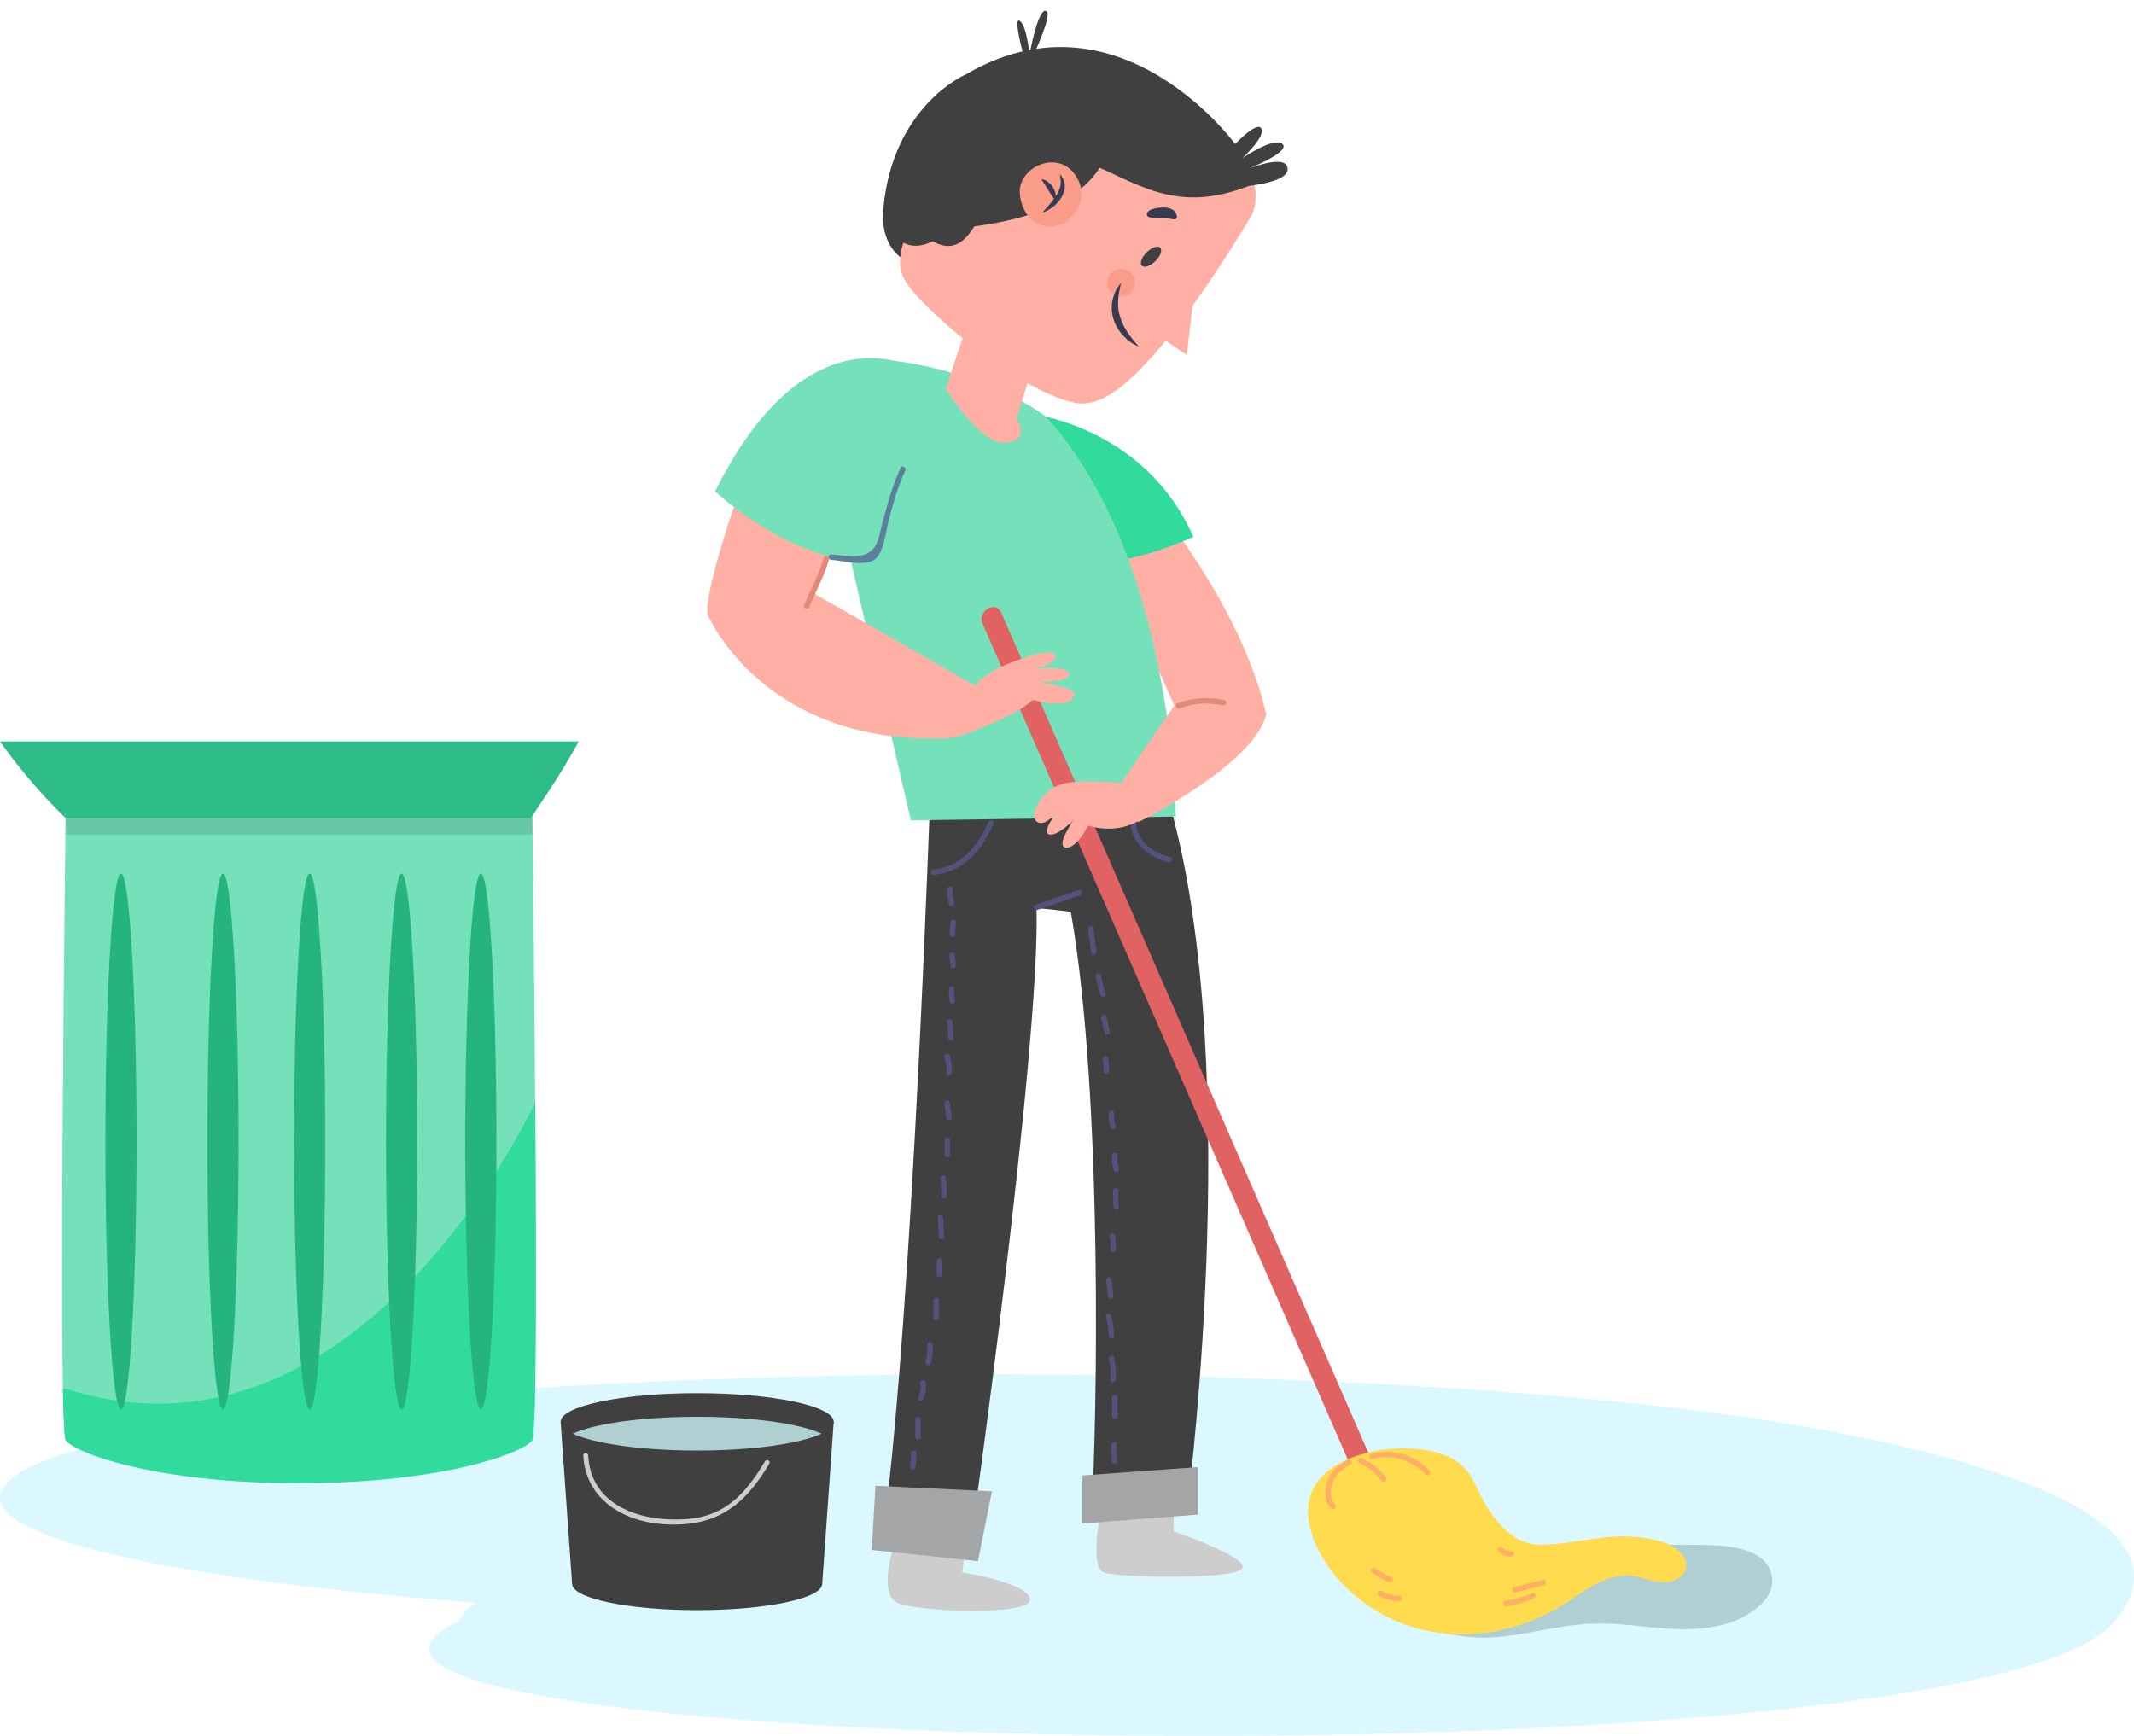<svg width="118" height="96" viewBox="0 0 118 96" fill="none" xmlns="http://www.w3.org/2000/svg">
<path d="M93.173 77.93C83.286 76.732 69.771 76 54.877 76C24.575 76 0 79.048 0 82.812C0 85.281 10.557 87.437 26.369 88.635C25.59 88.997 25.57 89.544 25.166 89.753C10.814 97.153 108.817 98.963 116.85 89.753C124.293 81.228 93.163 77.938 93.163 77.938L93.173 77.93Z" fill="#4DDBFF" fill-opacity="0.2"/>
<path d="M57.105 3.186C57.114 3.073 58.274 0.715 57.826 0.602C57.377 0.489 56.926 3.036 56.926 3.036C56.926 3.036 56.785 1.414 56.389 1.157C55.99 0.9 56.628 3.186 56.628 3.186H57.107H57.105ZM53.369 4.136C53.369 4.136 49.392 5.842 48.85 11.472C48.307 17.1 57.105 14.572 57.105 14.572L53.367 4.138L53.369 4.136Z" fill="#404040"/>
<path d="M63.49 27.389C63.49 27.389 68.598 33.293 70.015 39.502C67.526 40.07 65.878 39.911 65.878 39.911L64.936 39.014L60.031 28.029L63.488 27.391L63.49 27.389Z" fill="#FFAFA3"/>
<path d="M56.802 22.854C56.802 22.854 63.249 23.47 65.987 29.694C60.44 32.071 59.892 30.51 59.892 30.51L56.802 22.854Z" fill="#31DB9D"/>
<path d="M82.385 90.558C84.296 90.464 86.158 89.857 88.069 89.789C89.617 89.735 91.158 90.037 92.706 90.092C94.254 90.146 95.9 89.918 97.113 88.953C97.65 88.525 98.092 87.934 97.983 87.207C97.716 85.403 94.957 85.44 93.603 85.437C92.147 85.435 90.701 85.405 89.251 85.366C87.222 85.311 85.263 85.35 83.28 85.823C81.745 86.184 79.017 86.837 78.392 88.559C77.733 90.377 81.281 90.612 82.38 90.558H82.385Z" fill="#AFCFD3"/>
<path d="M51.458 43.344C51.458 43.344 50.498 72.092 48.861 84.606C51.989 85.459 53.696 85.174 53.696 85.174C53.696 85.174 57.527 57.967 57.314 50.217C59.101 50.391 57.821 50.265 59.21 50.424C61.024 60.754 60.636 79.026 60.381 83.114C63.44 83.186 65.715 82.76 65.715 82.76C65.715 82.76 68.937 57.626 64.339 43.346C59.101 42.63 51.46 43.346 51.46 43.346L51.458 43.344Z" fill="#404040"/>
<path d="M69.349 10.162C65.384 11.831 60.969 9.021 59.023 7.429C56.624 9.848 52.775 10.649 51.355 10.521C50.215 12.761 49.215 14.198 50.11 15.622C51.048 17.113 56.184 21.556 59.395 22.27C60.945 22.614 62.628 21.06 64.457 18.844L65.624 19.63L65.942 16.913C67.285 15.053 68.428 13.188 69.083 12.125C69.475 11.488 69.516 10.817 69.351 10.162H69.349Z" fill="#FFAFA3"/>
<path d="M60.808 9.278C63.249 10.357 65.386 11.831 69.349 10.162C68.794 7.954 65.87 5.921 65.87 5.921L62.376 4.138C62.376 4.138 58.882 4.279 55.385 5.921C53.765 6.68 50.748 10.828 49.762 12.763C53.837 12.772 59.021 12.132 60.806 9.28L60.808 9.278ZM63.886 14.442C63.606 14.716 63.273 14.829 63.14 14.694C63.007 14.559 63.127 14.226 63.408 13.952C63.688 13.678 64.022 13.564 64.154 13.699C64.287 13.834 64.167 14.167 63.886 14.442Z" fill="#404040"/>
<path d="M57.837 23.043C57.837 23.043 54.434 20.333 48.294 19.828C43.178 25.564 46.657 29.326 46.657 29.326L50.365 45.367L65.014 45.16C65.014 45.16 64.923 30.841 57.839 23.043H57.837Z" fill="#75E1BA"/>
<path d="M60.967 82.993C60.967 82.993 60.155 86.648 61.03 86.957C61.905 87.266 68.552 87.368 68.707 86.7C68.861 86.029 64.894 84.691 64.894 84.691V82.474L60.967 82.993ZM49.44 85.461C49.44 85.461 48.532 88.12 49.614 88.633C50.696 89.149 57.064 89.376 56.959 88.448C56.857 87.521 53.212 86.957 53.212 86.957L53.456 84.832L49.437 85.459L49.44 85.461Z" fill="#CDCDCD"/>
<path d="M54.331 34.49C60.595 48.826 66.858 63.162 73.121 77.495L75.786 83.596C76.093 84.301 77.125 83.691 76.82 82.99C70.557 68.654 64.294 54.319 58.03 39.985L55.365 33.885C55.059 33.179 54.027 33.789 54.331 34.49Z" fill="#E16262"/>
<path d="M48.41 82.165L54.849 82.474L54.077 86.336L48.203 85.718L48.41 82.165ZM59.846 81.597L66.233 81.133V83.761L59.846 84.251V81.597Z" fill="#A4A5A6"/>
<path d="M62.755 15.635C62.755 16.057 62.413 16.399 61.988 16.399C61.566 16.399 61.224 16.057 61.224 15.635C61.224 15.212 61.566 14.868 61.988 14.868C62.41 14.868 62.755 15.21 62.755 15.635Z" fill="#F99C89"/>
<path d="M62.977 19.168C62.513 18.663 62.123 18.136 61.942 17.54C61.844 17.246 61.807 16.934 61.829 16.616C61.834 16.297 61.921 15.979 61.99 15.637C61.775 15.905 61.594 16.22 61.527 16.575C61.474 16.749 61.481 16.932 61.472 17.115C61.492 17.296 61.511 17.481 61.57 17.653C61.681 18.001 61.871 18.319 62.117 18.576C62.36 18.833 62.65 19.046 62.977 19.166V19.168Z" fill="#363B50"/>
<path d="M54.647 45.462C54.103 46.777 53.119 47.97 51.608 48.081C51.416 48.094 51.416 48.395 51.608 48.38C53.267 48.258 54.336 46.991 54.934 45.541C55.008 45.362 54.719 45.286 54.645 45.46L54.647 45.462ZM64.694 47.4C63.76 47.15 62.837 46.538 62.824 45.469C62.822 45.277 62.524 45.275 62.526 45.469C62.539 46.673 63.547 47.402 64.616 47.687C64.803 47.737 64.881 47.448 64.696 47.398L64.694 47.4ZM52.762 49.928C52.686 49.673 52.659 49.42 52.679 49.155C52.694 48.963 52.396 48.963 52.381 49.155C52.357 49.444 52.389 49.729 52.474 50.008C52.531 50.191 52.818 50.113 52.764 49.928H52.762ZM52.572 50.975C52.525 51.21 52.505 51.443 52.522 51.682C52.535 51.874 52.836 51.874 52.821 51.682C52.805 51.469 52.816 51.262 52.86 51.053C52.899 50.866 52.609 50.785 52.57 50.972L52.572 50.975ZM52.777 52.788C52.751 52.599 52.464 52.679 52.487 52.869L52.566 53.444C52.592 53.633 52.879 53.552 52.855 53.363L52.777 52.788ZM52.777 54.691C52.797 54.499 52.496 54.502 52.479 54.691C52.455 54.93 52.47 55.166 52.516 55.401C52.553 55.59 52.84 55.51 52.805 55.32C52.764 55.109 52.76 54.902 52.779 54.689L52.777 54.691ZM52.668 56.507C52.655 56.315 52.355 56.315 52.37 56.507C52.389 56.809 52.411 57.11 52.431 57.412C52.444 57.604 52.742 57.604 52.729 57.412C52.709 57.11 52.688 56.809 52.668 56.507ZM52.516 58.379C52.461 58.196 52.172 58.274 52.226 58.459C52.311 58.742 52.346 59.028 52.328 59.324C52.318 59.515 52.618 59.515 52.627 59.324C52.644 59.004 52.605 58.688 52.514 58.381L52.516 58.379ZM52.509 60.954C52.481 60.765 52.194 60.845 52.22 61.035C52.259 61.305 52.298 61.575 52.337 61.843C52.365 62.032 52.653 61.951 52.627 61.762C52.588 61.492 52.548 61.222 52.509 60.954ZM52.235 63.044V63.856C52.235 64.048 52.533 64.05 52.533 63.856V63.044C52.533 62.853 52.235 62.85 52.235 63.044ZM52.283 65.106C52.252 64.916 51.963 64.997 51.993 65.186C52.045 65.504 52.059 65.824 52.041 66.149C52.03 66.34 52.331 66.34 52.339 66.149C52.359 65.798 52.337 65.454 52.281 65.108L52.283 65.106ZM52.154 67.34C52.144 67.148 51.845 67.146 51.856 67.34C51.876 67.69 51.893 68.038 51.913 68.389C51.924 68.581 52.222 68.583 52.211 68.389C52.191 68.038 52.174 67.69 52.154 67.34ZM51.804 69.728V70.492C51.804 70.683 52.102 70.686 52.102 70.492V69.728C52.102 69.536 51.804 69.534 51.804 69.728ZM51.614 71.922V72.878C51.614 73.07 51.913 73.072 51.913 72.878V71.922C51.913 71.731 51.614 71.728 51.614 71.922ZM51.279 74.358C51.294 74.685 51.264 75.003 51.181 75.319C51.133 75.506 51.423 75.584 51.471 75.399C51.558 75.057 51.595 74.711 51.577 74.358C51.569 74.167 51.268 74.165 51.279 74.358ZM51.192 76.459C51.168 76.272 50.868 76.268 50.894 76.459C50.931 76.731 50.898 76.995 50.783 77.245C50.702 77.419 50.961 77.572 51.042 77.395C51.181 77.097 51.236 76.786 51.194 76.457L51.192 76.459ZM50.611 78.51V79.466C50.611 79.657 50.909 79.659 50.909 79.466V78.51C50.909 78.318 50.611 78.316 50.611 78.51ZM50.376 80.371C50.376 80.613 50.358 80.855 50.321 81.094C50.293 81.284 50.58 81.364 50.611 81.175C50.652 80.909 50.676 80.644 50.676 80.374C50.676 80.182 50.378 80.18 50.378 80.374L50.376 80.371ZM59.639 49.224C58.849 49.494 58.059 49.762 57.268 50.032C57.088 50.093 57.166 50.383 57.349 50.322C58.139 50.052 58.929 49.784 59.72 49.514C59.9 49.453 59.824 49.163 59.639 49.224ZM60.453 51.31C60.427 51.121 60.138 51.201 60.164 51.391C60.222 51.822 60.283 52.251 60.342 52.681C60.368 52.871 60.658 52.79 60.632 52.601C60.573 52.17 60.512 51.741 60.453 51.31ZM61.135 54.933C61.024 54.606 60.939 54.275 60.88 53.935C60.847 53.746 60.558 53.827 60.59 54.016C60.649 54.356 60.734 54.687 60.845 55.013C60.906 55.194 61.196 55.118 61.135 54.933ZM61.361 57.038C61.3 56.766 61.239 56.496 61.18 56.224C61.139 56.036 60.849 56.115 60.891 56.304C60.952 56.576 61.013 56.846 61.072 57.118C61.113 57.306 61.403 57.227 61.361 57.038ZM61.263 58.518C61.224 58.329 60.934 58.409 60.974 58.599C61.017 58.808 61.028 59.015 61.015 59.228C61.002 59.419 61.302 59.419 61.313 59.228C61.328 58.988 61.311 58.755 61.261 58.52L61.263 58.518ZM61.692 62.289C61.614 62.051 61.585 61.814 61.603 61.564C61.616 61.372 61.318 61.372 61.304 61.564C61.285 61.838 61.32 62.106 61.405 62.367C61.463 62.55 61.753 62.472 61.694 62.287L61.692 62.289ZM61.877 64.629C61.799 64.39 61.773 64.155 61.797 63.902C61.816 63.71 61.516 63.713 61.498 63.902C61.472 64.176 61.503 64.446 61.59 64.707C61.651 64.89 61.94 64.812 61.879 64.627L61.877 64.629ZM61.847 65.861C61.86 65.67 61.559 65.67 61.548 65.861C61.529 66.151 61.535 66.436 61.568 66.724C61.59 66.913 61.888 66.915 61.866 66.724C61.834 66.436 61.827 66.151 61.847 65.861ZM61.646 68.304C61.609 68.115 61.32 68.195 61.357 68.385C61.405 68.626 61.416 68.864 61.396 69.107C61.381 69.299 61.681 69.299 61.694 69.107C61.716 68.835 61.696 68.572 61.644 68.304H61.646ZM61.468 70.777C61.448 70.588 61.148 70.586 61.169 70.777C61.202 71.08 61.233 71.382 61.265 71.685C61.285 71.874 61.585 71.877 61.564 71.685C61.531 71.382 61.5 71.08 61.468 70.777ZM61.44 72.747C61.389 72.562 61.102 72.641 61.15 72.828C61.241 73.174 61.296 73.522 61.309 73.882C61.318 74.073 61.616 74.075 61.607 73.882C61.592 73.499 61.535 73.12 61.437 72.75L61.44 72.747ZM61.605 75.079C61.566 74.89 61.276 74.97 61.315 75.159C61.396 75.543 61.42 75.924 61.396 76.313C61.383 76.505 61.683 76.505 61.694 76.313C61.722 75.898 61.69 75.488 61.605 75.079ZM61.494 77.269V78.318C61.494 78.51 61.792 78.512 61.792 78.318V77.269C61.792 77.078 61.494 77.075 61.494 77.269ZM61.751 79.895C61.764 79.703 61.466 79.703 61.453 79.895C61.431 80.199 61.44 80.5 61.479 80.805C61.503 80.994 61.803 80.996 61.777 80.805C61.738 80.502 61.729 80.199 61.751 79.895Z" fill="#52527C"/>
<path d="M81.873 82.707C81.629 82.218 81.423 81.697 81.066 81.281C80.452 80.563 79.476 80.258 78.538 80.149C77.388 80.017 76.213 80.132 75.111 80.483C74.04 80.824 72.974 81.46 72.54 82.498C72.098 83.55 72.405 84.773 72.936 85.784C74.14 88.08 76.474 89.713 79.021 90.212C81.566 90.71 84.279 90.112 86.471 88.723C87.625 87.993 88.796 87.007 90.155 87.138C90.736 87.192 91.282 87.456 91.864 87.499C92.445 87.545 93.135 87.26 93.229 86.685C93.32 86.132 92.815 85.657 92.303 85.424C91.731 85.163 91.1 85.056 90.473 84.998C88.624 84.823 86.939 85.424 85.139 85.427C83.617 85.429 82.496 83.948 81.875 82.707H81.873Z" fill="#FFDB4D"/>
<path d="M74.519 80.726C74.01 81.009 73.52 81.412 73.368 82C73.25 82.45 73.235 83.121 73.635 83.43C73.788 83.548 73.938 83.289 73.785 83.171C73.457 82.918 73.598 82.096 73.77 81.789C73.973 81.427 74.314 81.181 74.669 80.985C74.837 80.892 74.687 80.633 74.519 80.726ZM79.052 81.342C78.218 80.445 76.997 80.093 75.812 80.402C75.625 80.45 75.706 80.739 75.893 80.691C76.979 80.408 78.079 80.733 78.841 81.556C78.971 81.697 79.182 81.486 79.052 81.344V81.342ZM76.614 81.68C76.265 81.238 75.825 80.887 75.316 80.646C75.142 80.563 74.992 80.822 75.166 80.905C75.656 81.135 76.069 81.466 76.404 81.891C76.524 82.041 76.733 81.83 76.616 81.68H76.614ZM77.362 88.244C77.012 88.252 76.688 88.165 76.389 87.98C76.224 87.878 76.074 88.137 76.239 88.239C76.581 88.448 76.964 88.553 77.365 88.544C77.556 88.54 77.558 88.239 77.365 88.246L77.362 88.244ZM76.914 87.199C76.6 87.122 76.309 86.887 76.034 86.724C75.869 86.626 75.716 86.883 75.884 86.983C76.182 87.159 76.494 87.403 76.836 87.488C77.023 87.534 77.103 87.246 76.916 87.199H76.914ZM84.721 88.106C84.259 88.324 83.774 88.463 83.269 88.522C83.079 88.544 83.077 88.844 83.269 88.82C83.83 88.755 84.362 88.605 84.871 88.365C85.045 88.283 84.893 88.026 84.721 88.106ZM85.293 87.366C84.775 87.503 84.257 87.638 83.737 87.775C83.55 87.823 83.63 88.113 83.817 88.065C84.335 87.928 84.854 87.793 85.374 87.656C85.561 87.606 85.481 87.318 85.293 87.366ZM83.563 85.784C83.373 85.781 83.212 85.718 83.073 85.59C82.931 85.459 82.72 85.67 82.862 85.801C83.06 85.984 83.293 86.077 83.563 86.082C83.754 86.084 83.756 85.786 83.563 85.784Z" fill="#FFAF64"/>
<path d="M64.936 39.014L61.99 43.309L62.935 45.473C62.935 45.473 69.381 42.267 70.013 39.504C68.746 36.051 64.934 39.016 64.934 39.016L64.936 39.014ZM57.475 37.712C57.475 37.712 59.143 37.754 59.101 37.253C59.06 36.752 57.107 37.002 57.107 37.002C57.107 37.002 58.603 36.717 58.311 36.214C58.019 35.711 55.372 36.863 55.372 36.863C55.372 36.863 54.229 37.42 53.916 37.919L45.07 32.855L47.866 25.658L49.766 20.08C49.766 20.08 44.171 18.121 41.469 25.514C38.768 32.91 39.123 33.976 39.123 33.976C39.123 33.976 42.157 41.219 52.307 40.825C52.627 40.812 52.945 40.747 53.247 40.64C54.181 40.305 56.256 39.506 57.109 38.711C59.147 39.212 59.397 38.629 59.397 38.337C59.397 38.045 57.48 37.712 57.48 37.712H57.475Z" fill="#FFAFA3"/>
<path d="M61.99 43.307C61.99 43.307 59.452 43.024 58.494 43.435C57.534 43.847 56.837 45.16 57.377 45.471C57.917 45.782 58.773 44.483 58.773 44.483C58.773 44.483 57.536 45.941 57.98 46.131C58.424 46.32 59.395 45.323 59.395 45.323C59.395 45.323 58.328 46.786 58.931 46.871C59.535 46.956 60.166 45.656 60.166 45.656C60.166 45.656 61.516 46.148 62.828 45.469C64.141 44.79 61.995 43.307 61.995 43.307H61.99Z" fill="#FFAFA3"/>
<path d="M67.701 38.718C66.83 38.526 65.959 38.579 65.121 38.886C64.942 38.951 65.019 39.24 65.201 39.175C65.992 38.886 66.799 38.827 67.622 39.008C67.809 39.049 67.89 38.761 67.703 38.718H67.701Z" fill="#E28979"/>
<path d="M57.105 20.263L53.48 17.953L52.302 21.487C52.302 21.487 54.183 24.606 55.605 24.482C57.027 24.358 56.199 23.163 56.199 23.163L57.105 20.263Z" fill="#FFAFA3"/>
<path d="M49.764 20.08C49.764 20.08 44.256 17.653 39.545 27.175C43.805 30.989 47.85 31.212 47.85 31.212L49.764 20.078V20.08Z" fill="#75E1BA"/>
<path d="M49.797 25.875C49.335 26.868 49.061 27.911 48.78 28.967C48.621 29.563 48.578 30.212 48.046 30.556C47.495 30.911 46.601 30.7 45.954 30.661C45.763 30.65 45.763 30.948 45.954 30.959C46.672 31.002 48.081 31.438 48.549 30.761C48.915 30.23 48.998 29.311 49.161 28.697C49.405 27.783 49.657 26.888 50.056 26.026C50.136 25.852 49.877 25.699 49.797 25.875Z" fill="#5D809A"/>
<path d="M68.297 10.351C68.297 10.351 71.249 10.205 71.201 9.334C71.153 8.463 69.035 9.334 69.035 9.334C69.035 9.334 71.395 8.385 70.912 7.965C70.428 7.545 68.695 8.749 68.695 8.749C68.695 8.749 69.993 7.545 69.751 7.109C69.51 6.674 68.299 7.965 68.299 7.965C68.299 7.965 61.087 -1.943 51.843 5.174C52.037 8.137 54.279 8.137 54.279 8.137L59.606 6.191C59.606 6.191 67.248 10.543 68.302 10.353L68.297 10.351Z" fill="#404040"/>
<path d="M58.901 12.295C58.901 12.295 60.458 11.2 59.48 9.709C58.503 8.218 56.276 9.247 56.391 10.699C56.506 12.152 57.675 12.955 58.901 12.295Z" fill="#F99C89"/>
<path d="M58.22 10.355C58.287 10.471 58.342 10.593 58.368 10.723C58.376 10.762 58.379 10.804 58.381 10.845C58.396 10.823 58.411 10.802 58.426 10.778C58.529 10.61 58.607 10.432 58.644 10.244C58.672 10.053 58.648 9.857 58.601 9.635C58.757 9.789 58.868 10.014 58.877 10.255C58.886 10.499 58.801 10.732 58.683 10.932C58.561 11.13 58.405 11.3 58.226 11.437C58.05 11.575 57.856 11.688 57.641 11.753C57.867 11.492 58.093 11.255 58.281 11C58.165 10.832 58.067 10.671 57.967 10.517C57.91 10.416 57.845 10.325 57.784 10.225C57.723 10.125 57.651 10.029 57.586 9.905C57.858 9.944 58.082 10.133 58.222 10.357L58.22 10.355ZM63.743 11.557C63.625 11.594 63.499 11.649 63.44 11.757C63.412 11.81 63.401 11.879 63.434 11.932C63.468 11.99 63.542 12.012 63.61 12.025C63.98 12.088 64.355 12.036 64.727 12.104C64.936 12.14 65.125 12.182 65.071 11.925C64.953 11.357 64.113 11.442 63.743 11.559V11.557Z" fill="#363B50"/>
<path d="M45.553 30.854C45.303 31.736 44.833 32.598 44.469 33.439C44.408 33.58 44.532 33.704 44.674 33.643C44.683 33.639 44.691 33.635 44.702 33.632C44.772 33.602 44.789 33.543 44.774 33.489C45.142 32.655 45.595 31.81 45.841 30.935C45.893 30.75 45.604 30.669 45.551 30.854H45.553Z" fill="#E28979"/>
<path d="M49.483 12.979C49.483 12.979 50.125 14.067 51.566 13.342C52.655 13.932 53.402 13.569 54.275 11.801C55.146 10.033 50.343 11.167 49.483 12.979Z" fill="#404040"/>
<path d="M45.464 87.59C45.464 88.394 42.368 89.045 38.55 89.045C34.731 89.045 31.636 88.394 31.636 87.59C31.636 86.787 34.731 86.136 38.55 86.136C42.368 86.136 45.464 86.787 45.464 87.59Z" fill="#404040"/>
<path d="M45.464 87.59L46.1 78.632H31L31.636 87.59H45.464Z" fill="#404040"/>
<path d="M46.1 78.63C46.1 78.863 45.861 79.087 45.427 79.285C44.243 79.838 41.607 80.219 38.55 80.219C35.493 80.219 32.857 79.838 31.673 79.285C31.239 79.089 31 78.863 31 78.63C31 77.754 34.381 77.045 38.55 77.045C42.719 77.045 46.1 77.754 46.1 78.63Z" fill="#404040"/>
<path d="M45.427 79.285C44.243 79.838 41.607 80.219 38.55 80.219C35.493 80.219 32.857 79.838 31.673 79.285C32.857 78.732 35.493 78.351 38.55 78.351C41.607 78.351 44.243 78.732 45.427 79.285Z" fill="#AFCFD3"/>
<path d="M42.301 80.811C41.256 82.57 40.128 83.844 37.986 84.007C35.578 84.19 32.674 83.363 32.524 80.489C32.515 80.315 32.243 80.312 32.252 80.489C32.378 82.91 34.47 84.153 36.717 84.294C39.556 84.473 41.13 83.319 42.538 80.948C42.628 80.798 42.392 80.659 42.303 80.811H42.301Z" fill="#CDCDCD"/>
<path d="M29.429 44.537H3.636C3.636 44.537 3.18 78.962 3.636 79.644C4.093 80.325 8.516 82.02 16.533 82.02C24.55 82.02 28.973 80.325 29.429 79.644C29.886 78.962 29.429 44.537 29.429 44.537Z" fill="#75E1BA"/>
<path d="M3.611 46.151H29.446L29.429 44.537H3.636C3.636 44.537 3.628 44.975 3.619 45.737C3.619 45.737 3.611 46.143 3.611 46.151Z" fill="#2D5660" fill-opacity="0.2"/>
<path d="M32 41H0C0 41 1.429 43.117 3.628 45.242H29.345C29.345 45.242 31.112 42.695 32 41Z" fill="#2DBC88"/>
<path d="M29.429 79.644C29.666 79.295 29.657 69.942 29.59 60.979C28.93 62.366 19.374 81.826 3.611 76.797C3.56 76.805 3.518 76.813 3.476 76.829C3.51 78.484 3.56 79.53 3.636 79.644C4.093 80.325 8.516 82.021 16.533 82.021C24.55 82.021 28.973 80.325 29.429 79.644Z" fill="#31DB9D"/>
<path d="M7.552 63.129C7.552 71.313 7.163 77.948 6.689 77.948C6.216 77.948 5.827 71.313 5.827 63.129C5.827 54.944 6.216 48.309 6.689 48.309C7.163 48.309 7.552 54.944 7.552 63.129ZM27.45 63.129C27.45 71.313 27.061 77.948 26.588 77.948C26.114 77.948 25.725 71.313 25.725 63.129C25.725 54.944 26.114 48.309 26.588 48.309C27.061 48.309 27.45 54.944 27.45 63.129ZM17.987 63.129C17.987 71.313 17.598 77.948 17.125 77.948C16.651 77.948 16.262 71.313 16.262 63.129C16.262 54.944 16.651 48.309 17.125 48.309C17.598 48.309 17.987 54.944 17.987 63.129ZM13.192 63.129C13.192 71.313 12.803 77.948 12.33 77.948C11.856 77.948 11.467 71.313 11.467 63.129C11.467 54.944 11.856 48.309 12.33 48.309C12.803 48.309 13.192 54.944 13.192 63.129ZM23.07 63.129C23.07 71.313 22.681 77.948 22.207 77.948C21.734 77.948 21.345 71.313 21.345 63.129C21.345 54.944 21.734 48.309 22.207 48.309C22.681 48.309 23.07 54.944 23.07 63.129Z" fill="#25B37F"/>
</svg>
